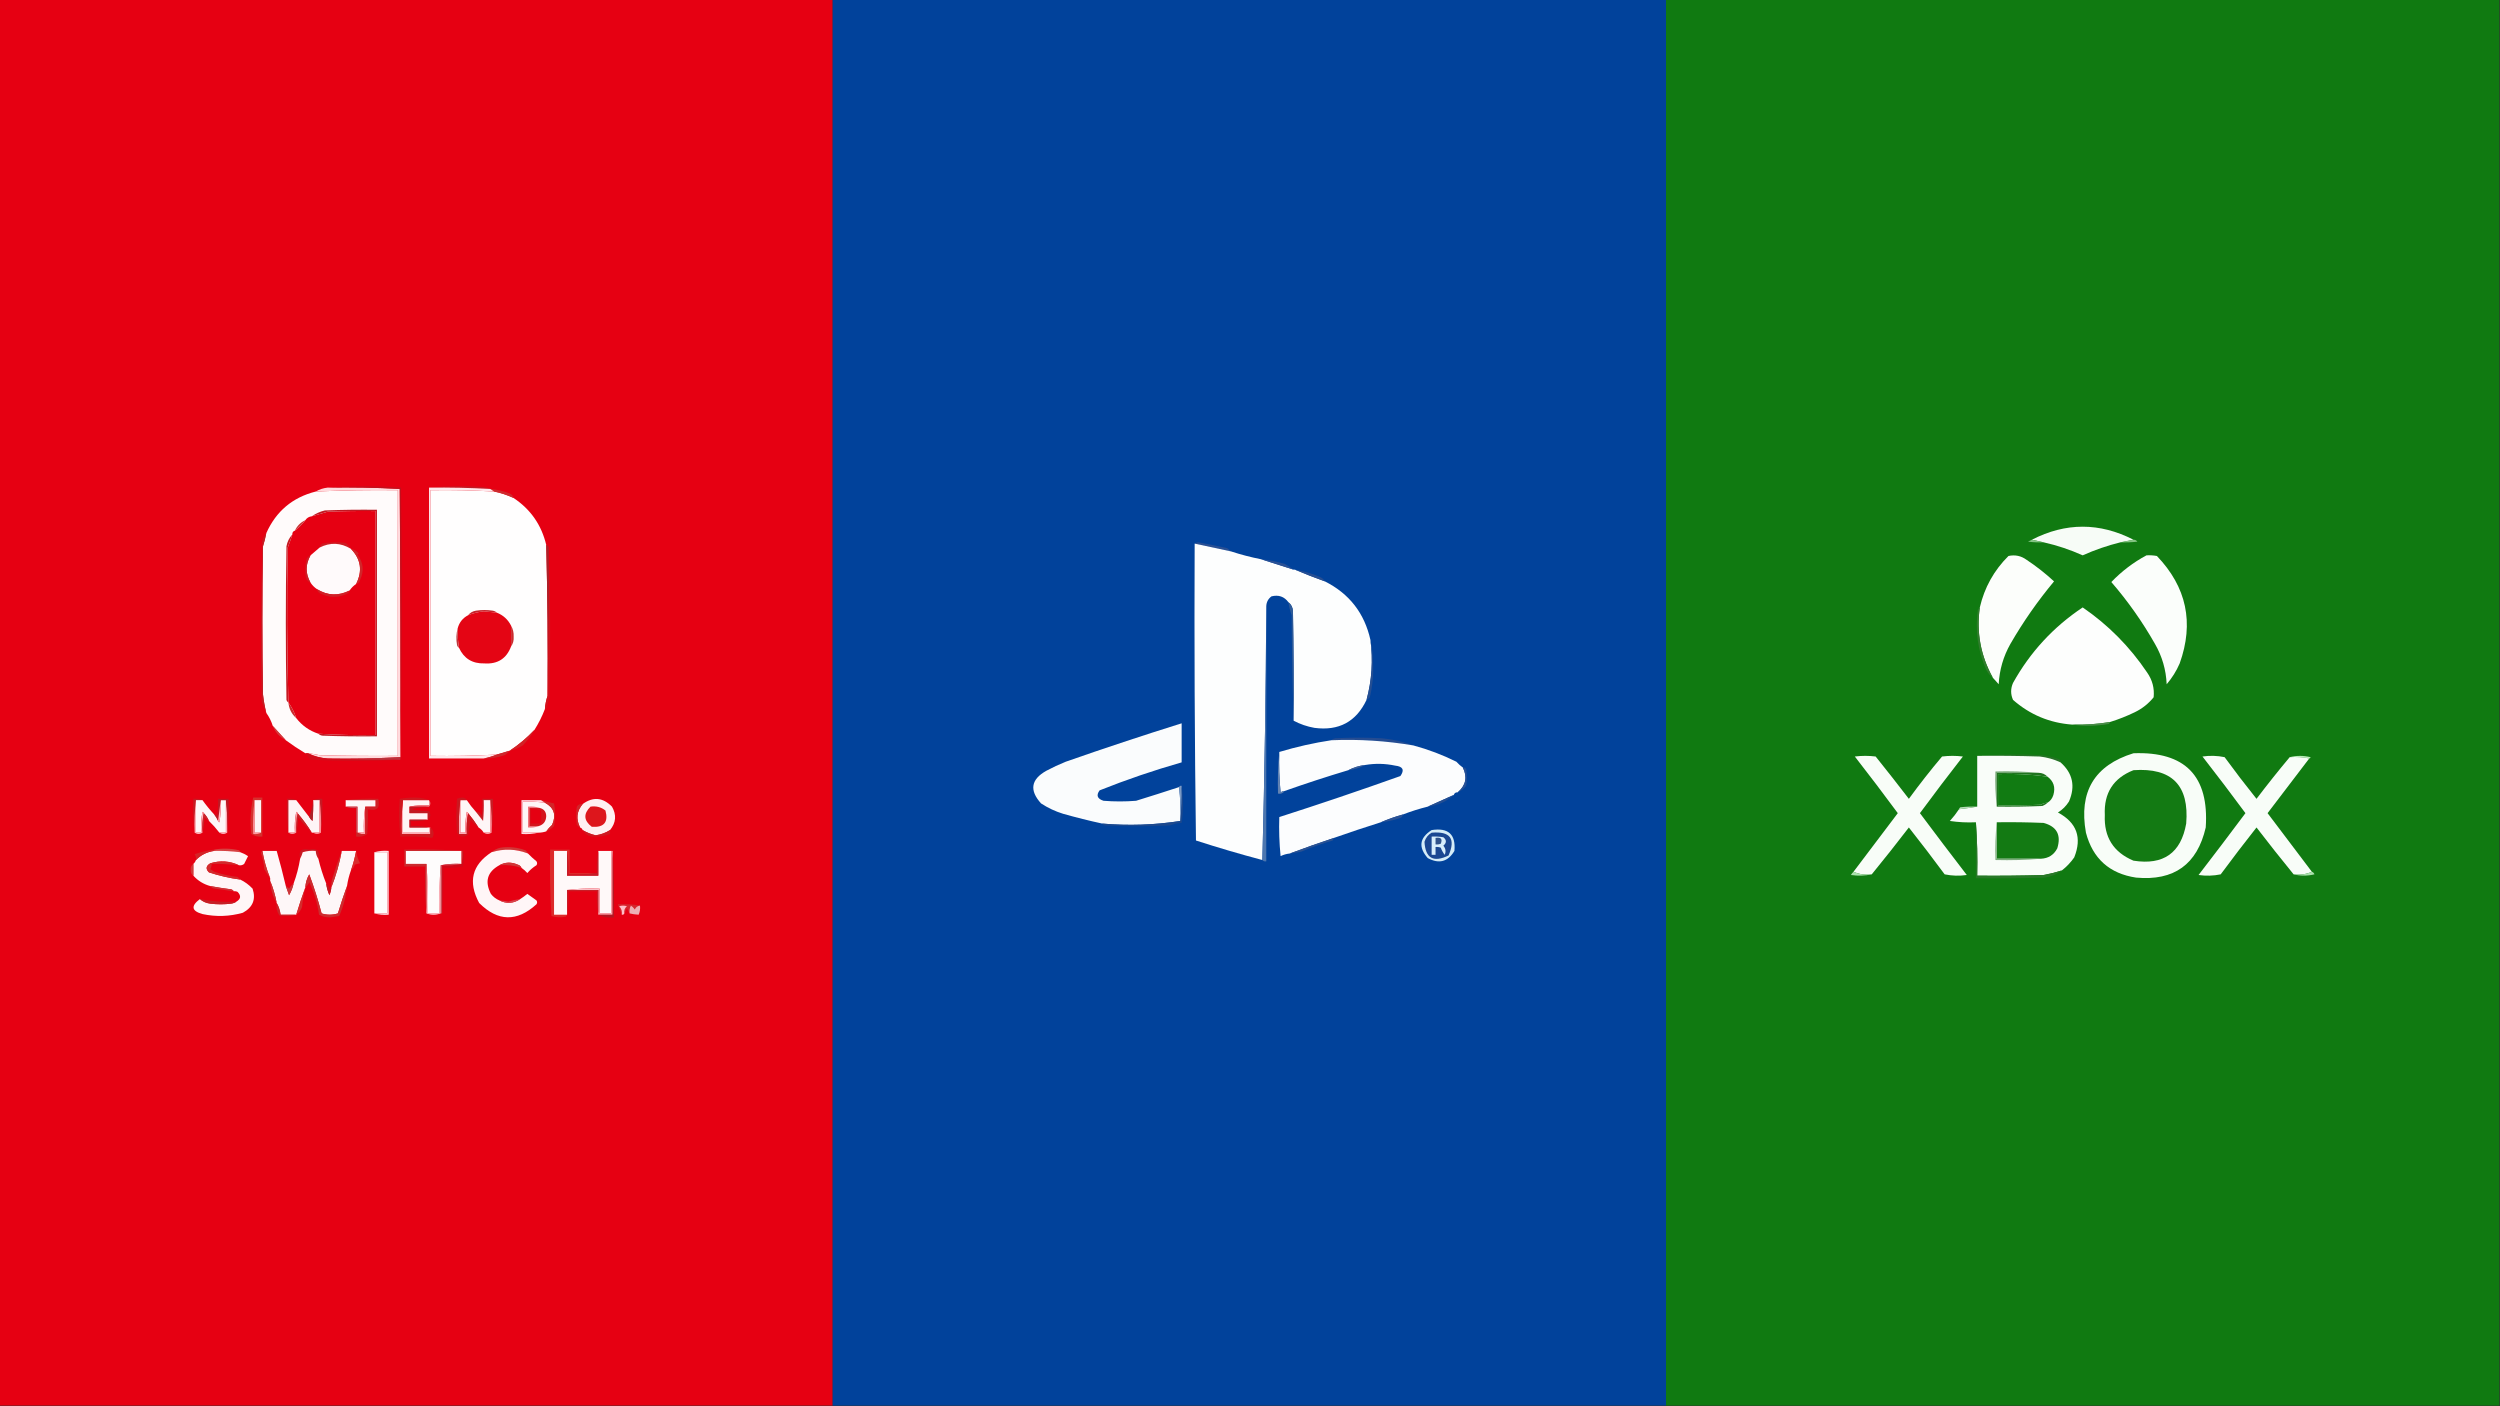 <?xml version="1.0" encoding="UTF-8"?>
<!DOCTYPE svg PUBLIC "-//W3C//DTD SVG 1.1//EN" "http://www.w3.org/Graphics/SVG/1.1/DTD/svg11.dtd">
<svg xmlns="http://www.w3.org/2000/svg" version="1.1" width="1920px" height="1080px" style="shape-rendering:geometricPrecision; text-rendering:geometricPrecision; image-rendering:optimizeQuality; fill-rule:evenodd; clip-rule:evenodd" xmlns:xlink="http://www.w3.org/1999/xlink">
<rect width="100%" height="100%" fill="#333333" stroke="none"/>
<g><path style="opacity:1" fill="#e60012" d="M -0.5,-0.5 C 212.833,-0.5 426.167,-0.5 639.5,-0.5C 639.5,359.5 639.5,719.5 639.5,1079.5C 426.167,1079.5 212.833,1079.5 -0.5,1079.5C -0.5,719.5 -0.5,359.5 -0.5,-0.5 Z"/></g>
<g><path style="opacity:1" fill="#01429b" d="M 639.5,-0.5 C 852.833,-0.5 1066.17,-0.5 1279.5,-0.5C 1279.5,359.5 1279.5,719.5 1279.5,1079.5C 1066.17,1079.5 852.833,1079.5 639.5,1079.5C 639.5,719.5 639.5,359.5 639.5,-0.5 Z"/></g>
<g><path style="opacity:1" fill="#107a11" d="M 1279.5,-0.5 C 1492.83,-0.5 1706.17,-0.5 1919.5,-0.5C 1919.5,359.5 1919.5,719.5 1919.5,1079.5C 1706.17,1079.5 1492.83,1079.5 1279.5,1079.5C 1279.5,719.5 1279.5,359.5 1279.5,-0.5 Z"/></g>
<g><path style="opacity:1" fill="#c11a24" d="M 329.5,374.5 C 342.994,373.339 356.66,373.173 370.5,374C 372.708,374.191 374.708,374.691 376.5,375.5C 360.851,374.637 345.184,374.304 329.5,374.5 Z"/></g>
<g><path style="opacity:1" fill="#fffbfb" d="M 236.5,578.5 C 235.833,578.5 235.167,578.5 234.5,578.5C 229.365,575.428 224.365,572.095 219.5,568.5C 216.138,564.808 212.805,561.141 209.5,557.5C 208.341,553.849 206.674,550.515 204.5,547.5C 203.362,542.909 202.529,538.243 202,533.5C 201.333,495.5 201.333,457.5 202,419.5C 203.026,416.198 203.86,412.865 204.5,409.5C 212.008,392.654 224.675,381.988 242.5,377.5C 263.477,376.558 284.477,376.225 305.5,376.5C 305.5,444.5 305.5,512.5 305.5,580.5C 285.497,580.667 265.497,580.5 245.5,580C 242.522,579.304 239.522,578.804 236.5,578.5 Z"/></g>
<g><path style="opacity:1" fill="#ffdadd" d="M 251.5,374.5 C 270.076,374.174 288.576,374.507 307,375.5C 307.5,444.166 307.667,512.833 307.5,581.5C 288.91,582.486 270.243,582.82 251.5,582.5C 246.138,582.116 241.138,580.783 236.5,578.5C 239.522,578.804 242.522,579.304 245.5,580C 265.497,580.5 285.497,580.667 305.5,580.5C 305.5,512.5 305.5,444.5 305.5,376.5C 284.477,376.225 263.477,376.558 242.5,377.5C 245.189,375.883 248.189,374.883 251.5,374.5 Z"/></g>
<g><path style="opacity:1" fill="#c30f1c" d="M 251.5,374.5 C 270.236,373.169 289.069,373.169 308,374.5C 308.832,443.668 308.665,512.668 307.5,581.5C 307.667,512.833 307.5,444.166 307,375.5C 288.576,374.507 270.076,374.174 251.5,374.5 Z"/></g>
<g><path style="opacity:1" fill="#fffefe" d="M 379.5,377.5 C 384.71,378.57 389.71,380.237 394.5,382.5C 407.55,391.218 415.884,403.218 419.5,418.5C 420.476,457.143 420.809,495.809 420.5,534.5C 419.419,537.627 418.753,540.96 418.5,544.5C 416.38,550.073 413.713,555.407 410.5,560.5C 404.728,566.615 398.394,571.948 391.5,576.5C 388.156,577.508 384.823,578.508 381.5,579.5C 364.528,580.443 347.528,580.776 330.5,580.5C 330.5,512.5 330.5,444.5 330.5,376.5C 346.862,376.227 363.195,376.56 379.5,377.5 Z"/></g>
<g><path style="opacity:1" fill="#ce2a2e" d="M 376.5,375.5 C 381.717,375.975 386.717,377.142 391.5,379C 393.063,379.759 394.063,380.926 394.5,382.5C 389.71,380.237 384.71,378.57 379.5,377.5C 378.5,376.833 377.5,376.167 376.5,375.5 Z"/></g>
<g><path style="opacity:1" fill="#ffe8ec" d="M 329.5,374.5 C 345.184,374.304 360.851,374.637 376.5,375.5C 377.5,376.167 378.5,376.833 379.5,377.5C 363.195,376.56 346.862,376.227 330.5,376.5C 330.5,444.5 330.5,512.5 330.5,580.5C 347.528,580.776 364.528,580.443 381.5,579.5C 378.264,580.865 374.931,581.865 371.5,582.5C 357.5,582.5 343.5,582.5 329.5,582.5C 329.5,513.167 329.5,443.833 329.5,374.5 Z"/></g>
<g><path style="opacity:1" fill="#e60012" d="M 244.5,563.5 C 237.597,561.218 231.93,557.218 227.5,551.5C 226.088,547.103 224.088,543.103 221.5,539.5C 220.357,499.856 220.19,460.189 221,420.5C 222.296,417.161 223.463,413.827 224.5,410.5C 224.427,408.973 225.094,407.973 226.5,407.5C 229.452,405.215 232.118,402.548 234.5,399.5C 235.659,397.75 237.326,396.75 239.5,396.5C 243.514,395.397 247.514,394.23 251.5,393C 263.829,392.5 276.162,392.333 288.5,392.5C 288.5,449.833 288.5,507.167 288.5,564.5C 273.804,564.766 259.138,564.433 244.5,563.5 Z"/></g>
<g><path style="opacity:1" fill="#c11822" d="M 244.5,563.5 C 259.138,564.433 273.804,564.766 288.5,564.5C 288.5,507.167 288.5,449.833 288.5,392.5C 276.162,392.333 263.829,392.5 251.5,393C 247.514,394.23 243.514,395.397 239.5,396.5C 242.437,394.411 245.77,392.911 249.5,392C 262.829,391.5 276.163,391.333 289.5,391.5C 289.5,449.5 289.5,507.5 289.5,565.5C 275.496,565.667 261.496,565.5 247.5,565C 246.263,564.768 245.263,564.268 244.5,563.5 Z"/></g>
<g><path style="opacity:1" fill="#cb3335" d="M 234.5,399.5 C 232.118,402.548 229.452,405.215 226.5,407.5C 228.167,403.833 230.833,401.167 234.5,399.5 Z"/></g>
<g><path style="opacity:1" fill="#f7fcf7" d="M 1638.5,414.5 C 1635.17,415.167 1631.83,415.833 1628.5,416.5C 1618.57,418.961 1608.9,422.295 1599.5,426.5C 1589.82,422.164 1579.82,418.83 1569.5,416.5C 1566.5,415.833 1563.5,415.167 1560.5,414.5C 1586.48,401.168 1612.48,401.168 1638.5,414.5 Z"/></g>
<g><path style="opacity:1" fill="#83c483" d="M 1560.5,414.5 C 1563.5,415.167 1566.5,415.833 1569.5,416.5C 1565.49,416.666 1561.49,416.499 1557.5,416C 1558.53,415.487 1559.53,414.987 1560.5,414.5 Z"/></g>
<g><path style="opacity:1" fill="#84c483" d="M 1638.5,414.5 C 1639.76,414.461 1640.76,414.961 1641.5,416C 1637.18,416.499 1632.85,416.666 1628.5,416.5C 1631.83,415.833 1635.17,415.167 1638.5,414.5 Z"/></g>
<g><path style="opacity:1" fill="#cc1c23" d="M 269.5,421.5 C 261.631,416.734 253.631,416.4 245.5,420.5C 245.721,419.265 246.388,418.265 247.5,417.5C 253.472,416.336 259.472,416.17 265.5,417C 267.192,418.307 268.525,419.807 269.5,421.5 Z"/></g>
<g><path style="opacity:1" fill="#fffafb" d="M 269.5,421.5 C 277.201,429.481 278.534,438.481 273.5,448.5C 271.5,449.833 269.833,451.5 268.5,453.5C 259.886,457.806 251.552,457.473 243.5,452.5C 241.473,451.139 239.806,449.473 238.5,447.5C 234.501,440.495 234.501,433.495 238.5,426.5C 240.833,424.5 243.167,422.5 245.5,420.5C 253.631,416.4 261.631,416.734 269.5,421.5 Z"/></g>
<g><path style="opacity:1" fill="#294f93" d="M 917.5,417.5 C 918.274,416.853 919.274,416.52 920.5,416.5C 927.852,417.891 935.185,419.391 942.5,421C 943.571,421.852 944.571,422.685 945.5,423.5C 936.164,421.5 926.831,419.5 917.5,417.5 Z"/></g>
<g><path style="opacity:1" fill="#fdfefe" d="M 917.5,417.5 C 926.831,419.5 936.164,421.5 945.5,423.5C 953.05,425.971 960.716,427.971 968.5,429.5C 976.742,432.159 985.076,434.825 993.5,437.5C 993.833,437.5 994.167,437.5 994.5,437.5C 1002.01,440.675 1009.68,443.675 1017.5,446.5C 1036.26,455.935 1047.93,470.935 1052.5,491.5C 1054.57,507.08 1053.57,522.413 1049.5,537.5C 1041.55,554.312 1028.22,561.479 1009.5,559C 1003.84,558 998.51,556.167 993.5,553.5C 993.667,525.498 993.5,497.498 993,469.5C 992.861,466.555 991.694,464.221 989.5,462.5C 986.274,458.145 981.941,456.645 976.5,458C 973.976,459.883 972.642,462.383 972.5,465.5C 972.166,530.673 971.166,595.673 969.5,660.5C 952.4,655.973 935.4,650.973 918.5,645.5C 917.5,569.503 917.167,493.503 917.5,417.5 Z"/></g>
<g><path style="opacity:1" fill="#ad2028" d="M 419.5,418.5 C 420.906,418.973 421.573,419.973 421.5,421.5C 421.832,459.337 421.498,497.004 420.5,534.5C 420.809,495.809 420.476,457.143 419.5,418.5 Z"/></g>
<g><path style="opacity:1" fill="#d3121c" d="M 421.5,421.5 C 422.664,459.331 422.831,497.331 422,535.5C 421.08,538.101 420.413,540.768 420,543.5C 419.617,544.056 419.117,544.389 418.5,544.5C 418.753,540.96 419.419,537.627 420.5,534.5C 421.498,497.004 421.832,459.337 421.5,421.5 Z"/></g>
<g><path style="opacity:1" fill="#fbfefb" d="M 1648.5,426.5 C 1651.19,426.336 1653.85,426.503 1656.5,427C 1679.33,450.818 1685.16,478.318 1674,509.5C 1671.46,515.365 1668.12,520.699 1664,525.5C 1663.52,514.396 1660.52,504.062 1655,494.5C 1645.39,477.558 1634.22,461.724 1621.5,447C 1629.49,438.689 1638.49,431.856 1648.5,426.5 Z"/></g>
<g><path style="opacity:1" fill="#c61921" d="M 224.5,410.5 C 223.463,413.827 222.296,417.161 221,420.5C 220.19,460.189 220.357,499.856 221.5,539.5C 220.778,539.082 220.278,538.416 220,537.5C 219.333,498.167 219.333,458.833 220,419.5C 220.663,415.965 222.163,412.965 224.5,410.5 Z"/></g>
<g><path style="opacity:1" fill="#d0262a" d="M 269.5,421.5 C 271.854,422.013 273.854,423.179 275.5,425C 275.167,425.333 274.833,425.667 274.5,426C 279.128,432.007 279.794,438.507 276.5,445.5C 276.132,447.175 275.132,448.175 273.5,448.5C 278.534,438.481 277.201,429.481 269.5,421.5 Z"/></g>
<g><path style="opacity:1" fill="#fcfefb" d="M 1530.5,520.5 C 1521.14,503.661 1517.8,485.661 1520.5,466.5C 1524.07,451.186 1531.4,438.02 1542.5,427C 1547.61,425.889 1552.28,426.889 1556.5,430C 1563.93,434.928 1570.93,440.428 1577.5,446.5C 1564.97,461.533 1553.8,477.533 1544,494.5C 1538.57,504.112 1535.57,514.445 1535,525.5C 1533.48,523.76 1531.98,522.094 1530.5,520.5 Z"/></g>
<g><path style="opacity:1" fill="#c41c22" d="M 204.5,409.5 C 203.86,412.865 203.026,416.198 202,419.5C 201.333,457.5 201.333,495.5 202,533.5C 202.529,538.243 203.362,542.909 204.5,547.5C 203.067,544.718 201.9,541.718 201,538.5C 200.167,497.496 200.333,456.496 201.5,415.5C 202.011,413.116 203.011,411.116 204.5,409.5 Z"/></g>
<g><path style="opacity:1" fill="#2b5195" d="M 968.5,429.5 C 974.595,430.142 980.595,431.308 986.5,433C 988.993,434.419 991.326,435.919 993.5,437.5C 985.076,434.825 976.742,432.159 968.5,429.5 Z"/></g>
<g><path style="opacity:1" fill="#ca2127" d="M 238.5,426.5 C 234.501,433.495 234.501,440.495 238.5,447.5C 236.665,446.878 235.498,445.544 235,443.5C 234.172,438.798 234.338,434.131 235.5,429.5C 236.141,428.007 237.141,427.007 238.5,426.5 Z"/></g>
<g><path style="opacity:1" fill="#274e92" d="M 994.5,437.5 C 1001.06,438.567 1007.4,440.4 1013.5,443C 1015.32,443.74 1016.65,444.907 1017.5,446.5C 1009.68,443.675 1002.01,440.675 994.5,437.5 Z"/></g>
<g><path style="opacity:1" fill="#ce2127" d="M 243.5,452.5 C 251.552,457.473 259.886,457.806 268.5,453.5C 268.196,454.15 267.863,454.817 267.5,455.5C 260.207,459.383 252.874,459.383 245.5,455.5C 244.388,454.735 243.721,453.735 243.5,452.5 Z"/></g>
<g><path style="opacity:1" fill="#c5232a" d="M 381.5,470.5 C 378.175,470.169 374.841,469.836 371.5,469.5C 367.295,469.952 363.295,470.952 359.5,472.5C 360.975,470.59 362.975,469.424 365.5,469C 369.833,468.333 374.167,468.333 378.5,469C 379.737,469.232 380.737,469.732 381.5,470.5 Z"/></g>
<g><path style="opacity:1" fill="#fdfefd" d="M 1620.5,554.5 C 1610.91,556.089 1601.24,556.755 1591.5,556.5C 1574.17,555.247 1559,548.914 1546,537.5C 1544.08,533.195 1544.08,528.862 1546,524.5C 1559.15,500.85 1576.98,481.517 1599.5,466.5C 1619.16,479.993 1635.66,496.659 1649,516.5C 1653.02,522.254 1654.69,528.587 1654,535.5C 1650.06,540.394 1645.23,544.228 1639.5,547C 1633.25,550.02 1626.92,552.52 1620.5,554.5 Z"/></g>
<g><path style="opacity:1" fill="#e40514" d="M 381.5,470.5 C 386.42,472.419 390.087,475.752 392.5,480.5C 392.5,485.833 392.5,491.167 392.5,496.5C 388.958,505.853 382.125,510.187 372,509.5C 362.776,509.751 356.276,505.751 352.5,497.5C 351.671,492.547 351.337,487.547 351.5,482.5C 352.759,477.951 355.426,474.618 359.5,472.5C 363.295,470.952 367.295,469.952 371.5,469.5C 374.841,469.836 378.175,470.169 381.5,470.5 Z"/></g>
<g><path style="opacity:1" fill="#4c76af" d="M 972.5,465.5 C 972.5,530.833 972.5,596.167 972.5,661.5C 971.209,661.737 970.209,661.404 969.5,660.5C 971.166,595.673 972.166,530.673 972.5,465.5 Z"/></g>
<g><path style="opacity:1" fill="#2f5b98" d="M 989.5,462.5 C 991.694,464.221 992.861,466.555 993,469.5C 993.5,497.498 993.667,525.498 993.5,553.5C 992.668,526.67 992.168,499.67 992,472.5C 990.847,469.245 990.013,465.912 989.5,462.5 Z"/></g>
<g><path style="opacity:1" fill="#ca2b2d" d="M 392.5,480.5 C 393.973,483.017 394.64,485.85 394.5,489C 394.7,491.866 394.033,494.366 392.5,496.5C 392.5,491.167 392.5,485.833 392.5,480.5 Z"/></g>
<g><path style="opacity:1" fill="#c0353a" d="M 351.5,482.5 C 351.337,487.547 351.671,492.547 352.5,497.5C 351.778,497.082 351.278,496.416 351,495.5C 350.186,490.98 350.353,486.646 351.5,482.5 Z"/></g>
<g><path style="opacity:1" fill="#307d2d" d="M 1520.5,466.5 C 1517.8,485.661 1521.14,503.661 1530.5,520.5C 1528.46,518.965 1526.79,516.965 1525.5,514.5C 1518.96,499.91 1516.8,484.577 1519,468.5C 1519.28,467.584 1519.78,466.918 1520.5,466.5 Z"/></g>
<g><path style="opacity:1" fill="#244e92" d="M 1052.5,491.5 C 1053.83,497.463 1054.5,503.796 1054.5,510.5C 1054.89,519.014 1054.06,527.348 1052,535.5C 1051.29,536.381 1050.46,537.047 1049.5,537.5C 1053.57,522.413 1054.57,507.08 1052.5,491.5 Z"/></g>
<g><path style="opacity:1" fill="#cd292c" d="M 221.5,539.5 C 224.088,543.103 226.088,547.103 227.5,551.5C 223.925,548.35 221.925,544.35 221.5,539.5 Z"/></g>
<g><path style="opacity:1" fill="#4a8b48" d="M 1620.5,554.5 C 1620.39,555.117 1620.06,555.617 1619.5,556C 1610.04,557.662 1600.7,557.828 1591.5,556.5C 1601.24,556.755 1610.91,556.089 1620.5,554.5 Z"/></g>
<g><path style="opacity:1" fill="#fafcfd" d="M 905.5,604.5 C 906.493,612.984 906.826,621.651 906.5,630.5C 886.596,633.595 866.596,634.262 846.5,632.5C 836.549,630.346 826.549,627.846 816.5,625C 810.44,623.136 804.774,620.47 799.5,617C 790.43,606.946 791.764,598.612 803.5,592C 808.38,589.393 813.38,587.06 818.5,585C 848.046,574.651 877.712,564.818 907.5,555.5C 907.5,565.5 907.5,575.5 907.5,585.5C 886.162,591.587 865.162,598.754 844.5,607C 841.719,610.807 842.719,613.474 847.5,615C 855.833,615.667 864.167,615.667 872.5,615C 883.549,611.595 894.549,608.095 905.5,604.5 Z"/></g>
<g><path style="opacity:1" fill="#d13d3e" d="M 209.5,557.5 C 212.805,561.141 216.138,564.808 219.5,568.5C 214.775,566.108 211.442,562.441 209.5,557.5 Z"/></g>
<g><path style="opacity:1" fill="#254c91" d="M 1085.5,572.5 C 1064.66,568.942 1043.66,567.609 1022.5,568.5C 1023.26,567.732 1024.26,567.232 1025.5,567C 1037.5,566.333 1049.5,566.333 1061.5,567C 1069.98,567.848 1077.98,569.681 1085.5,572.5 Z"/></g>
<g><path style="opacity:1" fill="#fcfdfe" d="M 1022.5,568.5 C 1043.66,567.609 1064.66,568.942 1085.5,572.5C 1096.88,575.572 1107.88,579.738 1118.5,585C 1120.04,586.707 1121.7,588.207 1123.5,589.5C 1127.09,596.896 1125.75,603.229 1119.5,608.5C 1117.97,608.427 1116.97,609.094 1116.5,610.5C 1109.8,613.521 1103.13,616.521 1096.5,619.5C 1090.05,621.096 1083.71,623.096 1077.5,625.5C 1071.61,627.129 1065.94,629.129 1060.5,631.5C 1048.44,635.296 1036.44,639.296 1024.5,643.5C 1013.02,647.326 1001.68,651.326 990.5,655.5C 988.063,655.756 985.729,656.423 983.5,657.5C 982.501,647.522 982.168,637.522 982.5,627.5C 1013.65,617.505 1044.65,607.005 1075.5,596C 1078.81,591.321 1077.47,588.655 1071.5,588C 1063.8,586.371 1056.14,586.204 1048.5,587.5C 1043.84,588.057 1039.5,589.39 1035.5,591.5C 1019.03,596.435 1002.69,601.769 986.5,607.5C 985.417,607.539 984.417,607.873 983.5,608.5C 982.501,598.188 982.168,587.855 982.5,577.5C 995.735,573.522 1009.07,570.522 1022.5,568.5 Z"/></g>
<g><path style="opacity:1" fill="#d22226" d="M 410.5,560.5 C 408.005,564.798 405.005,568.798 401.5,572.5C 398.385,574.392 395.051,575.725 391.5,576.5C 398.394,571.948 404.728,566.615 410.5,560.5 Z"/></g>
<g><path style="opacity:1" fill="#267226" d="M 1518.5,580.5 C 1534.99,579.338 1551.66,579.172 1568.5,580C 1572.93,580.587 1577.26,581.587 1581.5,583C 1582.25,583.671 1582.59,584.504 1582.5,585.5C 1577.42,583.13 1572.09,581.63 1566.5,581C 1550.5,580.5 1534.5,580.333 1518.5,580.5 Z"/></g>
<g><path style="opacity:1" fill="#cc272c" d="M 391.5,576.5 C 390.426,577.885 389.093,579.051 387.5,580C 382.314,581.785 376.98,582.618 371.5,582.5C 374.931,581.865 378.264,580.865 381.5,579.5C 384.823,578.508 388.156,577.508 391.5,576.5 Z"/></g>
<g><path style="opacity:1" fill="#6383b2" d="M 982.5,577.5 C 982.168,587.855 982.501,598.188 983.5,608.5C 984.417,607.873 985.417,607.539 986.5,607.5C 985.365,609.213 983.698,609.88 981.5,609.5C 981.172,598.654 981.506,587.987 982.5,577.5 Z"/></g>
<g><path style="opacity:1" fill="#f8fdf8" d="M 1638.5,578.5 C 1678.19,577.021 1696.69,596.021 1694,635.5C 1687.49,663.855 1669.65,676.688 1640.5,674C 1620.09,670.925 1607.26,659.425 1602,639.5C 1596.35,608.09 1608.52,587.757 1638.5,578.5 Z"/></g>
<g><path style="opacity:1" fill="#b9ecb9" d="M 1758.5,581.5 C 1763.68,580.185 1769.01,580.185 1774.5,581.5C 1774.38,582.107 1774.04,582.44 1773.5,582.5C 1768.69,581.513 1763.69,581.179 1758.5,581.5 Z"/></g>
<g><path style="opacity:1" fill="#ba323c" d="M 307.5,581.5 C 307.5,582.167 307.5,582.833 307.5,583.5C 288.659,583.83 269.993,583.497 251.5,582.5C 270.243,582.82 288.91,582.486 307.5,581.5 Z"/></g>
<g><path style="opacity:1" fill="#f8fdf8" d="M 1437.5,671.5 C 1432.38,672.103 1427.71,671.436 1423.5,669.5C 1434.81,654.519 1446.14,639.519 1457.5,624.5C 1446.69,609.858 1435.69,595.358 1424.5,581C 1429.83,580.333 1435.17,580.333 1440.5,581C 1449.12,591.743 1457.62,602.576 1466,613.5C 1474.12,602.38 1482.62,591.546 1491.5,581C 1496.83,580.333 1502.17,580.333 1507.5,581C 1496.31,595.358 1485.31,609.858 1474.5,624.5C 1486.38,640.423 1498.38,656.256 1510.5,672C 1504.8,672.83 1499.14,672.663 1493.5,671.5C 1484.53,659.358 1475.36,647.358 1466,635.5C 1456.64,647.687 1447.14,659.687 1437.5,671.5 Z"/></g>
<g><path style="opacity:1" fill="#f9fdf9" d="M 1518.5,580.5 C 1534.5,580.333 1550.5,580.5 1566.5,581C 1572.09,581.63 1577.42,583.13 1582.5,585.5C 1591.86,593.818 1594.02,603.818 1589,615.5C 1586.83,619 1584,621.833 1580.5,624C 1594.97,631.765 1599.13,643.265 1593,658.5C 1590.3,662.361 1587.14,665.694 1583.5,668.5C 1578.92,669.955 1574.25,671.122 1569.5,672C 1552.5,672.5 1535.5,672.667 1518.5,672.5C 1518.83,658.656 1518.5,644.99 1517.5,631.5C 1510.8,631.83 1504.13,631.497 1497.5,630.5C 1500.08,627.651 1502.42,624.651 1504.5,621.5C 1509.3,620.94 1513.97,620.273 1518.5,619.5C 1518.5,606.5 1518.5,593.5 1518.5,580.5 Z"/></g>
<g><path style="opacity:1" fill="#f8fdf8" d="M 1758.5,581.5 C 1763.69,581.179 1768.69,581.513 1773.5,582.5C 1762.84,596.47 1752.18,610.47 1741.5,624.5C 1752.86,639.519 1764.19,654.519 1775.5,669.5C 1771.29,671.436 1766.62,672.103 1761.5,671.5C 1751.86,659.687 1742.36,647.687 1733,635.5C 1723.64,647.358 1714.47,659.358 1705.5,671.5C 1699.86,672.663 1694.2,672.83 1688.5,672C 1700.62,656.256 1712.62,640.423 1724.5,624.5C 1713.69,609.858 1702.69,595.358 1691.5,581C 1697.2,580.17 1702.86,580.337 1708.5,581.5C 1716.42,592.347 1724.59,603.013 1733,613.5C 1741.28,602.581 1749.78,591.915 1758.5,581.5 Z"/></g>
<g><path style="opacity:1" fill="#d10d1a" d="M 234.5,578.5 C 235.167,578.5 235.833,578.5 236.5,578.5C 241.138,580.783 246.138,582.116 251.5,582.5C 269.993,583.497 288.659,583.83 307.5,583.5C 284.573,584.638 261.573,584.638 238.5,583.5C 237.047,581.815 235.714,580.149 234.5,578.5 Z"/></g>
<g><path style="opacity:1" fill="#395b96" d="M 1048.5,587.5 C 1044.5,589.61 1040.16,590.943 1035.5,591.5C 1039.5,589.39 1043.84,588.057 1048.5,587.5 Z"/></g>
<g><path style="opacity:1" fill="#70a470" d="M 1565.5,593.5 C 1554.83,593.5 1544.17,593.5 1533.5,593.5C 1533.5,602.167 1533.5,610.833 1533.5,619.5C 1532.51,610.682 1532.17,601.682 1532.5,592.5C 1543.68,592.172 1554.68,592.505 1565.5,593.5 Z"/></g>
<g><path style="opacity:1" fill="#137a13" d="M 1638.5,591.5 C 1667.94,589.437 1681.44,603.103 1679,632.5C 1675,655.134 1661.5,664.634 1638.5,661C 1623.08,654.506 1615.75,642.839 1616.5,626C 1615.67,609.131 1623,597.631 1638.5,591.5 Z"/></g>
<g><path style="opacity:1" fill="#20741f" d="M 1565.5,593.5 C 1568.35,593.552 1570.68,594.552 1572.5,596.5C 1559.93,594.708 1547.27,594.042 1534.5,594.5C 1534.5,602.5 1534.5,610.5 1534.5,618.5C 1545.51,618.667 1556.51,618.5 1567.5,618C 1569.02,616.991 1570.69,616.491 1572.5,616.5C 1571.4,617.558 1570.07,618.392 1568.5,619C 1556.84,619.5 1545.17,619.667 1533.5,619.5C 1533.5,610.833 1533.5,602.167 1533.5,593.5C 1544.17,593.5 1554.83,593.5 1565.5,593.5 Z"/></g>
<g><path style="opacity:1" fill="#117b12" d="M 1572.5,596.5 C 1577.19,599.988 1578.69,604.655 1577,610.5C 1576.21,613.106 1574.71,615.106 1572.5,616.5C 1570.69,616.491 1569.02,616.991 1567.5,618C 1556.51,618.5 1545.51,618.667 1534.5,618.5C 1534.5,610.5 1534.5,602.5 1534.5,594.5C 1547.27,594.042 1559.93,594.708 1572.5,596.5 Z"/></g>
<g><path style="opacity:1" fill="#274f94" d="M 1123.5,589.5 C 1124.5,589.414 1125.33,589.748 1126,590.5C 1126.67,594.833 1126.67,599.167 1126,603.5C 1124.22,605.79 1122.06,607.457 1119.5,608.5C 1125.75,603.229 1127.09,596.896 1123.5,589.5 Z"/></g>
<g><path style="opacity:1" fill="#7c9ac4" d="M 905.5,604.5 C 905.842,603.662 906.508,603.328 907.5,603.5C 907.827,612.682 907.493,621.682 906.5,630.5C 906.826,621.651 906.493,612.984 905.5,604.5 Z"/></g>
<g><path style="opacity:1" fill="#fff1f2" d="M 468.5,637.5 C 465.174,639.61 461.508,640.943 457.5,641.5C 453.936,640.717 450.603,639.384 447.5,637.5C 447.167,636.5 446.5,635.833 445.5,635.5C 442.237,628.942 442.904,622.942 447.5,617.5C 455.486,611.714 462.986,612.381 470,619.5C 473.619,625.875 473.119,631.875 468.5,637.5 Z"/></g>
<g><path style="opacity:1" fill="#244d91" d="M 1116.5,610.5 C 1110.99,615.58 1104.32,618.58 1096.5,619.5C 1103.13,616.521 1109.8,613.521 1116.5,610.5 Z"/></g>
<g><path style="opacity:1" fill="#c41c23" d="M 155.5,614.5 C 153.833,614.5 152.167,614.5 150.5,614.5C 149.507,622.65 149.174,630.983 149.5,639.5C 148.507,631.016 148.174,622.349 148.5,613.5C 151.059,613.198 153.393,613.532 155.5,614.5 Z"/></g>
<g><path style="opacity:1" fill="#c51a24" d="M 240.5,614.5 C 242.607,613.532 244.941,613.198 247.5,613.5C 247.826,622.349 247.493,631.016 246.5,639.5C 246.826,630.983 246.493,622.65 245.5,614.5C 243.833,614.5 242.167,614.5 240.5,614.5 Z"/></g>
<g><path style="opacity:1" fill="#c51f26" d="M 377.5,639.5 C 377.826,630.983 377.493,622.65 376.5,614.5C 374.833,614.5 373.167,614.5 371.5,614.5C 371.666,619.844 371.499,625.177 371,630.5C 369.158,628.136 367.325,625.803 365.5,623.5C 368.068,623.594 369.568,624.928 370,627.5C 370.499,622.845 370.666,618.179 370.5,613.5C 373.167,613.5 375.833,613.5 378.5,613.5C 378.826,622.349 378.493,631.016 377.5,639.5 Z"/></g>
<g><path style="opacity:1" fill="#fef7f8" d="M 150.5,614.5 C 152.167,614.5 153.833,614.5 155.5,614.5C 158.271,618.39 161.271,622.057 164.5,625.5C 165.752,627.001 166.752,628.668 167.5,630.5C 167.56,631.043 167.893,631.376 168.5,631.5C 169.495,625.872 169.829,620.206 169.5,614.5C 170.833,614.5 172.167,614.5 173.5,614.5C 173.5,622.833 173.5,631.167 173.5,639.5C 171.833,639.5 170.167,639.5 168.5,639.5C 166.068,636.312 163.401,633.312 160.5,630.5C 159.551,628.223 158.218,626.223 156.5,624.5C 156.44,623.957 156.107,623.624 155.5,623.5C 154.505,628.792 154.172,634.125 154.5,639.5C 153.167,639.5 151.833,639.5 150.5,639.5C 150.5,631.167 150.5,622.833 150.5,614.5 Z"/></g>
<g><path style="opacity:1" fill="#feadb8" d="M 173.5,614.5 C 174.493,622.65 174.826,630.983 174.5,639.5C 172.5,640.833 170.5,640.833 168.5,639.5C 170.167,639.5 171.833,639.5 173.5,639.5C 173.5,631.167 173.5,622.833 173.5,614.5 Z"/></g>
<g><path style="opacity:1" fill="#bc1a25" d="M 174.5,639.5 C 174.826,630.983 174.493,622.65 173.5,614.5C 172.167,614.5 170.833,614.5 169.5,614.5C 168.833,619.833 168.167,625.167 167.5,630.5C 166.752,628.668 165.752,627.001 164.5,625.5C 165.496,625.414 166.329,625.748 167,626.5C 167.499,622.179 167.666,617.846 167.5,613.5C 170.167,613.5 172.833,613.5 175.5,613.5C 175.826,622.349 175.493,631.016 174.5,639.5 Z"/></g>
<g><path style="opacity:1" fill="#d6302e" d="M 194.5,612.5 C 196.833,612.5 199.167,612.5 201.5,612.5C 201.5,622.5 201.5,632.5 201.5,642.5C 198.398,642.846 195.565,642.179 193,640.5C 191.905,630.909 192.405,621.575 194.5,612.5 Z"/></g>
<g><path style="opacity:1" fill="#fef4f6" d="M 195.5,614.5 C 197.167,614.5 198.833,614.5 200.5,614.5C 200.5,622.833 200.5,631.167 200.5,639.5C 198.833,639.5 197.167,639.5 195.5,639.5C 195.5,631.167 195.5,622.833 195.5,614.5 Z"/></g>
<g><path style="opacity:1" fill="#c21c24" d="M 227.5,614.5 C 225.5,614.5 223.5,614.5 221.5,614.5C 221.5,622.833 221.5,631.167 221.5,639.5C 220.507,631.016 220.174,622.349 220.5,613.5C 223.059,613.198 225.393,613.532 227.5,614.5 Z"/></g>
<g><path style="opacity:1" fill="#fef4f6" d="M 227.5,614.5 C 230.833,618.833 234.167,623.167 237.5,627.5C 238.122,628.627 238.955,629.627 240,630.5C 240.499,625.177 240.666,619.844 240.5,614.5C 242.167,614.5 243.833,614.5 245.5,614.5C 245.5,622.833 245.5,631.167 245.5,639.5C 243.833,639.5 242.167,639.5 240.5,639.5C 240.167,639.5 239.833,639.5 239.5,639.5C 236.244,634.238 232.578,629.238 228.5,624.5C 228.44,623.957 228.107,623.624 227.5,623.5C 226.505,628.792 226.172,634.125 226.5,639.5C 224.833,639.5 223.167,639.5 221.5,639.5C 221.5,631.167 221.5,622.833 221.5,614.5C 223.5,614.5 225.5,614.5 227.5,614.5 Z"/></g>
<g><path style="opacity:1" fill="#ff9098" d="M 245.5,614.5 C 246.493,622.65 246.826,630.983 246.5,639.5C 244.5,640.833 242.5,640.833 240.5,639.5C 242.167,639.5 243.833,639.5 245.5,639.5C 245.5,631.167 245.5,622.833 245.5,614.5 Z"/></g>
<g><path style="opacity:1" fill="#fef7f8" d="M 265.5,614.5 C 273.167,614.5 280.833,614.5 288.5,614.5C 288.5,616.167 288.5,617.833 288.5,619.5C 285.833,619.5 283.167,619.5 280.5,619.5C 279.509,625.979 279.176,632.646 279.5,639.5C 277.833,639.5 276.167,639.5 274.5,639.5C 274.5,632.833 274.5,626.167 274.5,619.5C 271.5,619.5 268.5,619.5 265.5,619.5C 265.5,617.833 265.5,616.167 265.5,614.5 Z"/></g>
<g><path style="opacity:1" fill="#ffacb4" d="M 309.5,614.5 C 309.5,622.833 309.5,631.167 309.5,639.5C 316.167,639.5 322.833,639.5 329.5,639.5C 329.5,638.167 329.5,636.833 329.5,635.5C 329.833,635.5 330.167,635.5 330.5,635.5C 330.5,637.167 330.5,638.833 330.5,640.5C 323.167,640.5 315.833,640.5 308.5,640.5C 308.174,631.651 308.507,622.984 309.5,614.5 Z"/></g>
<g><path style="opacity:1" fill="#fff4f5" d="M 309.5,614.5 C 316.167,614.5 322.833,614.5 329.5,614.5C 329.5,615.833 329.5,617.167 329.5,618.5C 324.305,618.179 319.305,618.513 314.5,619.5C 314.5,621.167 314.5,622.833 314.5,624.5C 319.167,624.5 323.833,624.5 328.5,624.5C 328.5,626.167 328.5,627.833 328.5,629.5C 323.833,629.5 319.167,629.5 314.5,629.5C 314.5,631.5 314.5,633.5 314.5,635.5C 319.5,635.5 324.5,635.5 329.5,635.5C 329.5,636.833 329.5,638.167 329.5,639.5C 322.833,639.5 316.167,639.5 309.5,639.5C 309.5,631.167 309.5,622.833 309.5,614.5 Z"/></g>
<g><path style="opacity:1" fill="#fef6f7" d="M 353.5,614.5 C 355.167,614.5 356.833,614.5 358.5,614.5C 360.592,617.681 362.925,620.681 365.5,623.5C 367.325,625.803 369.158,628.136 371,630.5C 371.499,625.177 371.666,619.844 371.5,614.5C 373.167,614.5 374.833,614.5 376.5,614.5C 376.5,622.833 376.5,631.167 376.5,639.5C 374.833,639.5 373.167,639.5 371.5,639.5C 370.527,637.861 369.194,636.527 367.5,635.5C 365.087,631.686 362.421,628.019 359.5,624.5C 359.44,623.957 359.107,623.624 358.5,623.5C 357.505,628.792 357.172,634.125 357.5,639.5C 356.167,639.5 354.833,639.5 353.5,639.5C 353.5,631.167 353.5,622.833 353.5,614.5 Z"/></g>
<g><path style="opacity:1" fill="#fca7ae" d="M 376.5,614.5 C 377.493,622.65 377.826,630.983 377.5,639.5C 375.5,640.833 373.5,640.833 371.5,639.5C 373.167,639.5 374.833,639.5 376.5,639.5C 376.5,631.167 376.5,622.833 376.5,614.5 Z"/></g>
<g><path style="opacity:1" fill="#fef6f7" d="M 418.5,616.5 C 425.54,620.286 427.374,625.953 424,633.5C 422.293,635.037 420.793,636.704 419.5,638.5C 417.565,639.15 415.565,639.483 413.5,639.5C 409.5,639.5 405.5,639.5 401.5,639.5C 401.5,631.5 401.5,623.5 401.5,615.5C 407.196,615.447 412.862,615.78 418.5,616.5 Z"/></g>
<g><path style="opacity:1" fill="#d22528" d="M 415.5,614.5 C 418.721,615.505 422.054,616.339 425.5,617C 426.629,622.566 426.629,628.4 425.5,634.5C 423.736,636.278 421.736,637.611 419.5,638.5C 420.793,636.704 422.293,635.037 424,633.5C 427.374,625.953 425.54,620.286 418.5,616.5C 417.5,615.833 416.5,615.167 415.5,614.5 Z"/></g>
<g><path style="opacity:1" fill="#f18a91" d="M 329.5,614.5 C 330.833,616.167 330.833,617.833 329.5,619.5C 324.5,619.5 319.5,619.5 314.5,619.5C 319.305,618.513 324.305,618.179 329.5,618.5C 329.5,617.167 329.5,615.833 329.5,614.5 Z"/></g>
<g><path style="opacity:1" fill="#b7dcb8" d="M 1518.5,619.5 C 1513.97,620.273 1509.3,620.94 1504.5,621.5C 1504.61,620.883 1504.94,620.383 1505.5,620C 1509.82,619.501 1514.15,619.334 1518.5,619.5 Z"/></g>
<g><path style="opacity:1" fill="#ac232b" d="M 240.5,614.5 C 240.666,619.844 240.499,625.177 240,630.5C 238.955,629.627 238.122,628.627 237.5,627.5C 239.135,623.427 240.135,619.094 240.5,614.5 Z"/></g>
<g><path style="opacity:1" fill="#d12429" d="M 447.5,617.5 C 442.904,622.942 442.237,628.942 445.5,635.5C 444.542,635.047 443.708,634.381 443,633.5C 442.333,628.833 442.333,624.167 443,619.5C 444.049,617.893 445.549,617.227 447.5,617.5 Z"/></g>
<g><path style="opacity:1" fill="#dd161c" d="M 453.5,619.5 C 457.839,618.846 461.673,619.846 465,622.5C 467.385,631.456 463.885,635.622 454.5,635C 448.265,630.192 447.931,625.026 453.5,619.5 Z"/></g>
<g><path style="opacity:1" fill="#feb7be" d="M 150.5,614.5 C 150.5,622.833 150.5,631.167 150.5,639.5C 151.833,639.5 153.167,639.5 154.5,639.5C 154.172,634.125 154.505,628.792 155.5,623.5C 156.107,623.624 156.44,623.957 156.5,624.5C 155.513,629.305 155.179,634.305 155.5,639.5C 153.5,640.833 151.5,640.833 149.5,639.5C 149.174,630.983 149.507,622.65 150.5,614.5 Z"/></g>
<g><path style="opacity:1" fill="#fea1aa" d="M 280.5,619.5 C 280.5,626.5 280.5,633.5 280.5,640.5C 278.265,640.795 276.265,640.461 274.5,639.5C 276.167,639.5 277.833,639.5 279.5,639.5C 279.176,632.646 279.509,625.979 280.5,619.5 Z"/></g>
<g><path style="opacity:1" fill="#ffbcc3" d="M 169.5,614.5 C 169.829,620.206 169.495,625.872 168.5,631.5C 167.893,631.376 167.56,631.043 167.5,630.5C 168.167,625.167 168.833,619.833 169.5,614.5 Z"/></g>
<g><path style="opacity:1" fill="#c84852" d="M 265.5,619.5 C 268.5,619.5 271.5,619.5 274.5,619.5C 274.5,626.167 274.5,632.833 274.5,639.5C 274.167,639.5 273.833,639.5 273.5,639.5C 273.5,633.167 273.5,626.833 273.5,620.5C 270.615,620.806 267.948,620.473 265.5,619.5 Z"/></g>
<g><path style="opacity:1" fill="#ff97a0" d="M 195.5,614.5 C 195.5,622.833 195.5,631.167 195.5,639.5C 197.167,639.5 198.833,639.5 200.5,639.5C 198.735,640.461 196.735,640.795 194.5,640.5C 194.174,631.651 194.507,622.984 195.5,614.5 Z"/></g>
<g><path style="opacity:1" fill="#cf2328" d="M 265.5,614.5 C 273.65,613.507 281.983,613.174 290.5,613.5C 292.167,620.5 289.5,623.167 282.5,621.5C 282.666,627.842 282.5,634.175 282,640.5C 279.519,642.314 276.685,642.98 273.5,642.5C 273.5,641.5 273.5,640.5 273.5,639.5C 273.833,639.5 274.167,639.5 274.5,639.5C 276.265,640.461 278.265,640.795 280.5,640.5C 280.5,633.5 280.5,626.5 280.5,619.5C 283.167,619.5 285.833,619.5 288.5,619.5C 288.5,617.833 288.5,616.167 288.5,614.5C 280.833,614.5 273.167,614.5 265.5,614.5 Z"/></g>
<g><path style="opacity:1" fill="#c21822" d="M 314.5,619.5 C 319.5,619.5 324.5,619.5 329.5,619.5C 312.496,620.947 312.496,622.113 329.5,623C 331.1,625.64 330.766,627.807 328.5,629.5C 328.5,627.833 328.5,626.167 328.5,624.5C 323.833,624.5 319.167,624.5 314.5,624.5C 314.5,622.833 314.5,621.167 314.5,619.5 Z"/></g>
<g><path style="opacity:1" fill="#f0737c" d="M 414.5,620.5 C 411.833,620.5 409.167,620.5 406.5,620.5C 406.5,625.167 406.5,629.833 406.5,634.5C 408.833,634.5 411.167,634.5 413.5,634.5C 411.052,635.473 408.385,635.806 405.5,635.5C 405.5,630.167 405.5,624.833 405.5,619.5C 408.713,619.19 411.713,619.523 414.5,620.5 Z"/></g>
<g><path style="opacity:1" fill="#d4141d" d="M 414.5,620.5 C 417.845,621.348 419.512,623.515 419.5,627C 419.274,630.966 417.274,633.466 413.5,634.5C 411.167,634.5 408.833,634.5 406.5,634.5C 406.5,629.833 406.5,625.167 406.5,620.5C 409.167,620.5 411.833,620.5 414.5,620.5 Z"/></g>
<g><path style="opacity:1" fill="#e50012" d="M 407.5,621.5 C 410.249,621.274 412.916,621.607 415.5,622.5C 415.823,625.705 415.823,629.038 415.5,632.5C 412.833,632.5 410.167,632.5 407.5,632.5C 407.5,628.833 407.5,625.167 407.5,621.5 Z"/></g>
<g><path style="opacity:1" fill="#c7272c" d="M 156.5,624.5 C 158.218,626.223 159.551,628.223 160.5,630.5C 159.206,629.71 158.039,628.71 157,627.5C 156.824,631.688 156.324,635.688 155.5,639.5C 155.179,634.305 155.513,629.305 156.5,624.5 Z"/></g>
<g><path style="opacity:1" fill="#c82127" d="M 228.5,624.5 C 232.578,629.238 236.244,634.238 239.5,639.5C 235.782,635.759 232.282,631.759 229,627.5C 228.824,631.688 228.324,635.688 227.5,639.5C 227.179,634.305 227.513,629.305 228.5,624.5 Z"/></g>
<g><path style="opacity:1" fill="#feacb5" d="M 353.5,614.5 C 353.5,622.833 353.5,631.167 353.5,639.5C 354.833,639.5 356.167,639.5 357.5,639.5C 357.172,634.125 357.505,628.792 358.5,623.5C 359.107,623.624 359.44,623.957 359.5,624.5C 358.512,629.64 358.179,634.974 358.5,640.5C 356.5,640.5 354.5,640.5 352.5,640.5C 352.174,631.651 352.507,622.984 353.5,614.5 Z"/></g>
<g><path style="opacity:1" fill="#cb171f" d="M 358.5,614.5 C 356.833,614.5 355.167,614.5 353.5,614.5C 352.507,622.984 352.174,631.651 352.5,640.5C 354.5,640.5 356.5,640.5 358.5,640.5C 358.179,634.974 358.512,629.64 359.5,624.5C 362.421,628.019 365.087,631.686 367.5,635.5C 365.188,633.854 363.188,631.854 361.5,629.5C 360.803,633.377 360.136,637.21 359.5,641C 355.979,643.428 353.145,642.928 351,639.5C 350.333,630.833 350.333,622.167 351,613.5C 352.231,612.892 353.564,612.559 355,612.5C 356.681,612.608 357.848,613.275 358.5,614.5 Z"/></g>
<g><path style="opacity:1" fill="#2a5194" d="M 1077.5,625.5 C 1077.18,627.132 1076.18,628.132 1074.5,628.5C 1069.93,630.013 1065.27,631.013 1060.5,631.5C 1065.94,629.129 1071.61,627.129 1077.5,625.5 Z"/></g>
<g><path style="opacity:1" fill="#ffdbe2" d="M 415.5,614.5 C 416.5,615.167 417.5,615.833 418.5,616.5C 412.862,615.78 407.196,615.447 401.5,615.5C 401.5,623.5 401.5,631.5 401.5,639.5C 405.5,639.5 409.5,639.5 413.5,639.5C 409.366,640.485 405.032,640.818 400.5,640.5C 400.5,631.833 400.5,623.167 400.5,614.5C 405.5,614.5 410.5,614.5 415.5,614.5 Z"/></g>
<g><path style="opacity:1" fill="#bb1924" d="M 328.5,629.5 C 324.366,630.485 320.032,630.818 315.5,630.5C 315.5,631.833 315.5,633.167 315.5,634.5C 320.363,634.181 325.03,634.514 329.5,635.5C 324.5,635.5 319.5,635.5 314.5,635.5C 314.5,633.5 314.5,631.5 314.5,629.5C 319.167,629.5 323.833,629.5 328.5,629.5 Z"/></g>
<g><path style="opacity:1" fill="#f79ca4" d="M 228.5,624.5 C 227.513,629.305 227.179,634.305 227.5,639.5C 225.5,640.833 223.5,640.833 221.5,639.5C 223.167,639.5 224.833,639.5 226.5,639.5C 226.172,634.125 226.505,628.792 227.5,623.5C 228.107,623.624 228.44,623.957 228.5,624.5 Z"/></g>
<g><path style="opacity:1" fill="#137a13" d="M 1533.5,631.5 C 1545.5,631.333 1557.5,631.5 1569.5,632C 1579.64,634.767 1583.14,641.267 1580,651.5C 1577.38,656.56 1573.22,659.226 1567.5,659.5C 1556.17,659.5 1544.83,659.5 1533.5,659.5C 1533.5,650.167 1533.5,640.833 1533.5,631.5 Z"/></g>
<g><path style="opacity:1" fill="#1c488d" d="M 907.5,603.5 C 908.828,612.902 908.828,622.402 907.5,632C 904.3,632.101 901.3,632.768 898.5,634C 881.833,634.667 865.167,634.667 848.5,634C 847.584,633.722 846.918,633.222 846.5,632.5C 866.596,634.262 886.596,633.595 906.5,630.5C 907.493,621.682 907.827,612.682 907.5,603.5 Z"/></g>
<g><path style="opacity:1" fill="#cf181f" d="M 329.5,614.5 C 322.833,614.5 316.167,614.5 309.5,614.5C 308.507,622.984 308.174,631.651 308.5,640.5C 315.833,640.5 323.167,640.5 330.5,640.5C 330.5,638.833 330.5,637.167 330.5,635.5C 333.209,637.683 333.709,640.349 332,643.5C 323.919,642.518 315.752,642.184 307.5,642.5C 306.412,632.868 306.245,623.201 307,613.5C 310.75,612.85 314.584,612.517 318.5,612.5C 322.565,612.511 326.232,613.178 329.5,614.5 Z"/></g>
<g><path style="opacity:1" fill="#cd1921" d="M 447.5,637.5 C 450.603,639.384 453.936,640.717 457.5,641.5C 461.508,640.943 465.174,639.61 468.5,637.5C 468.5,638.5 468.5,639.5 468.5,640.5C 465.053,641.879 461.386,642.546 457.5,642.5C 452.961,642.894 449.628,641.227 447.5,637.5 Z"/></g>
<g><path style="opacity:1" fill="#d03737" d="M 405.5,655.5 C 396.29,651.938 386.957,651.604 377.5,654.5C 379.364,652.782 381.697,651.615 384.5,651C 391.021,650.071 397.354,650.737 403.5,653C 404.381,653.708 405.047,654.542 405.5,655.5 Z"/></g>
<g><path style="opacity:1" fill="#d54242" d="M 184.5,654.5 C 177.869,653.669 171.202,653.336 164.5,653.5C 164.5,653.167 164.5,652.833 164.5,652.5C 170.796,651.356 177.13,651.522 183.5,653C 184.056,653.383 184.389,653.883 184.5,654.5 Z"/></g>
<g><path style="opacity:1" fill="#c81a23" d="M 244.5,659.5 C 243.262,657.786 242.595,655.786 242.5,653.5C 239.102,653.18 235.768,653.513 232.5,654.5C 231.972,656.336 231.306,658.003 230.5,659.5C 229.16,653.507 231.493,651.173 237.5,652.5C 243.507,651.173 245.84,653.507 244.5,659.5 Z"/></g>
<g><path style="opacity:1" fill="#2a5192" d="M 1024.5,643.5 C 1024.2,644.15 1023.86,644.817 1023.5,645.5C 1015.29,647.847 1007.29,650.681 999.5,654C 996.522,654.696 993.522,655.196 990.5,655.5C 1001.68,651.326 1013.02,647.326 1024.5,643.5 Z"/></g>
<g><path style="opacity:1" fill="#fff6f7" d="M 405.5,655.5 C 407.498,657.6 409.665,659.6 412,661.5C 412.667,662.5 412.667,663.5 412,664.5C 409.372,666.126 407.039,668.126 405,670.5C 403.629,668.959 402.129,667.625 400.5,666.5C 399.942,665.21 398.942,664.377 397.5,664C 392.603,661.872 387.936,662.038 383.5,664.5C 374.264,669.595 372.097,676.928 377,686.5C 378.777,688.79 380.944,690.457 383.5,691.5C 389.003,694.314 394.336,693.98 399.5,690.5C 401.385,689.301 403.218,687.967 405,686.5C 407.323,688.152 409.656,689.819 412,691.5C 412.667,692.5 412.667,693.5 412,694.5C 396.995,708.136 382.328,707.802 368,693.5C 359.277,677.308 362.444,664.308 377.5,654.5C 386.957,651.604 396.29,651.938 405.5,655.5 Z"/></g>
<g><path style="opacity:1" fill="#dc2b2b" d="M 458.5,670.5 C 451.352,671.492 444.019,671.825 436.5,671.5C 436.823,665.31 436.49,659.31 435.5,653.5C 432.167,653.5 428.833,653.5 425.5,653.5C 425.5,669.833 425.5,686.167 425.5,702.5C 428.833,702.5 432.167,702.5 435.5,702.5C 435.389,703.117 435.056,703.617 434.5,704C 430.775,704.76 427.108,704.593 423.5,703.5C 422.501,686.513 422.167,669.513 422.5,652.5C 427.5,652.5 432.5,652.5 437.5,652.5C 437.5,658.5 437.5,664.5 437.5,670.5C 444.5,670.5 451.5,670.5 458.5,670.5 Z"/></g>
<g><path style="opacity:1" fill="#fff6f7" d="M 164.5,653.5 C 171.202,653.336 177.869,653.669 184.5,654.5C 186.556,655.199 188.556,656.199 190.5,657.5C 189.5,659.5 188.5,661.5 187.5,663.5C 186.311,664.429 184.978,664.762 183.5,664.5C 176.497,661.18 169.163,660.68 161.5,663C 158.141,665.034 157.808,667.368 160.5,670C 168.32,672.582 176.32,674.415 184.5,675.5C 188.043,677.202 191.21,679.535 194,682.5C 196.681,690.652 194.181,696.819 186.5,701C 176.261,703.895 165.928,704.228 155.5,702C 147.092,699.654 146.426,695.821 153.5,690.5C 155.734,692.446 158.401,693.613 161.5,694C 166.833,694.667 172.167,694.667 177.5,694C 179.058,693.79 180.391,693.29 181.5,692.5C 184.973,690.437 185.306,687.937 182.5,685C 181.552,684.517 180.552,684.351 179.5,684.5C 179.082,683.778 178.416,683.278 177.5,683C 172.123,682.304 166.79,681.47 161.5,680.5C 156.318,679.082 151.985,676.415 148.5,672.5C 148.5,669.5 148.5,666.5 148.5,663.5C 149.401,662.71 150.068,661.71 150.5,660.5C 154.317,656.591 158.984,654.258 164.5,653.5 Z"/></g>
<g><path style="opacity:1" fill="#fef7f8" d="M 201.5,653.5 C 205.167,653.5 208.833,653.5 212.5,653.5C 215.039,662.45 217.373,671.45 219.5,680.5C 220.32,682.812 221.153,685.146 222,687.5C 223.654,684.707 224.821,681.707 225.5,678.5C 227.774,672.342 229.441,666.008 230.5,659.5C 231.306,658.003 231.972,656.336 232.5,654.5C 235.768,653.513 239.102,653.18 242.5,653.5C 242.595,655.786 243.262,657.786 244.5,659.5C 246.054,666.074 248.054,672.407 250.5,678.5C 250.865,681.625 251.698,684.625 253,687.5C 253.813,685.564 254.313,683.564 254.5,681.5C 258.038,672.514 260.705,663.18 262.5,653.5C 266.167,653.5 269.833,653.5 273.5,653.5C 272.573,658.613 271.24,663.613 269.5,668.5C 268.09,672.397 267.09,676.397 266.5,680.5C 264.002,687.329 261.668,694.329 259.5,701.5C 255.285,702.798 251.118,702.798 247,701.5C 244.329,691.321 241.162,681.321 237.5,671.5C 235.691,674.593 234.691,677.926 234.5,681.5C 231.987,688.373 229.654,695.373 227.5,702.5C 223.5,702.5 219.5,702.5 215.5,702.5C 215.072,699.215 214.072,696.215 212.5,693.5C 211.408,687.567 209.741,681.9 207.5,676.5C 207.5,675.833 207.5,675.167 207.5,674.5C 204.744,667.725 202.744,660.725 201.5,653.5 Z"/></g>
<g><path style="opacity:1" fill="#cd3032" d="M 262.5,653.5 C 260.705,663.18 258.038,672.514 254.5,681.5C 254.338,679.473 254.505,677.473 255,675.5C 257.326,667.917 259.826,660.584 262.5,653.5 Z"/></g>
<g><path style="opacity:1" fill="#fefdfd" d="M 287.5,654.5 C 290.833,654.5 294.167,654.5 297.5,654.5C 297.5,670.167 297.5,685.833 297.5,701.5C 294.167,701.5 290.833,701.5 287.5,701.5C 287.5,685.833 287.5,670.167 287.5,654.5 Z"/></g>
<g><path style="opacity:1" fill="#fee2e9" d="M 287.5,654.5 C 290.962,653.518 294.629,653.185 298.5,653.5C 298.5,669.833 298.5,686.167 298.5,702.5C 294.629,702.815 290.962,702.482 287.5,701.5C 290.833,701.5 294.167,701.5 297.5,701.5C 297.5,685.833 297.5,670.167 297.5,654.5C 294.167,654.5 290.833,654.5 287.5,654.5 Z"/></g>
<g><path style="opacity:1" fill="#fefcfc" d="M 354.5,663.5 C 348.974,663.179 343.64,663.512 338.5,664.5C 337.505,676.655 337.171,688.989 337.5,701.5C 334.5,701.5 331.5,701.5 328.5,701.5C 328.829,688.656 328.495,675.989 327.5,663.5C 322.167,663.5 316.833,663.5 311.5,663.5C 311.5,660.167 311.5,656.833 311.5,653.5C 325.833,653.5 340.167,653.5 354.5,653.5C 354.5,656.833 354.5,660.167 354.5,663.5 Z"/></g>
<g><path style="opacity:1" fill="#fff9f9" d="M 435.5,653.5 C 435.5,659.833 435.5,666.167 435.5,672.5C 443.5,672.5 451.5,672.5 459.5,672.5C 459.5,666.167 459.5,659.833 459.5,653.5C 462.833,653.5 466.167,653.5 469.5,653.5C 469.5,669.5 469.5,685.5 469.5,701.5C 466.5,701.5 463.5,701.5 460.5,701.5C 460.5,695.167 460.5,688.833 460.5,682.5C 451.983,682.174 443.65,682.507 435.5,683.5C 435.5,689.833 435.5,696.167 435.5,702.5C 432.167,702.5 428.833,702.5 425.5,702.5C 425.5,686.167 425.5,669.833 425.5,653.5C 428.833,653.5 432.167,653.5 435.5,653.5 Z"/></g>
<g><path style="opacity:1" fill="#fac0c7" d="M 469.5,653.5 C 469.833,653.5 470.167,653.5 470.5,653.5C 470.5,669.833 470.5,686.167 470.5,702.5C 466.833,702.5 463.167,702.5 459.5,702.5C 459.5,702.167 459.5,701.833 459.5,701.5C 459.5,695.5 459.5,689.5 459.5,683.5C 451.5,683.5 443.5,683.5 435.5,683.5C 443.65,682.507 451.983,682.174 460.5,682.5C 460.5,688.833 460.5,695.167 460.5,701.5C 463.5,701.5 466.5,701.5 469.5,701.5C 469.5,685.5 469.5,669.5 469.5,653.5 Z"/></g>
<g><path style="opacity:1" fill="#d42427" d="M 164.5,652.5 C 164.5,652.833 164.5,653.167 164.5,653.5C 158.984,654.258 154.317,656.591 150.5,660.5C 150.714,658.856 150.38,657.356 149.5,656C 154.403,654.334 159.403,653.168 164.5,652.5 Z"/></g>
<g><path style="opacity:1" fill="#b41722" d="M 470.5,653.5 C 471.497,670.325 471.83,687.325 471.5,704.5C 467.029,705.089 463.029,704.423 459.5,702.5C 463.167,702.5 466.833,702.5 470.5,702.5C 470.5,686.167 470.5,669.833 470.5,653.5 Z"/></g>
<g><path style="opacity:1" fill="#d4ecf8" d="M 1099.5,637.5 C 1112.32,635.497 1118.16,640.83 1117,653.5C 1112,661.878 1105.17,663.712 1096.5,659C 1089.15,650.648 1090.15,643.481 1099.5,637.5 Z"/></g>
<g><path style="opacity:1" fill="#1a4792" d="M 1099.5,639.5 C 1113.81,638.285 1118.14,644.118 1112.5,657C 1100.88,662.673 1094.71,659.173 1094,646.5C 1094.97,643.379 1096.8,641.046 1099.5,639.5 Z"/></g>
<g><path style="opacity:1" fill="#d8eefc" d="M 1099.5,642.5 C 1102.52,642.335 1105.52,642.502 1108.5,643C 1111.08,645.12 1111.08,647.287 1108.5,649.5C 1110.31,651.707 1110.64,654.041 1109.5,656.5C 1108.22,654.821 1107.22,652.987 1106.5,651C 1105.21,650.51 1103.87,650.343 1102.5,650.5C 1102.5,652.5 1102.5,654.5 1102.5,656.5C 1101.5,656.5 1100.5,656.5 1099.5,656.5C 1099.5,651.833 1099.5,647.167 1099.5,642.5 Z"/></g>
<g><path style="opacity:1" fill="#2f528b" d="M 1102.5,643.5 C 1106.68,642.831 1108.01,644.331 1106.5,648C 1105.21,648.49 1103.87,648.657 1102.5,648.5C 1102.5,646.833 1102.5,645.167 1102.5,643.5 Z"/></g>
<g><path style="opacity:1" fill="#7aac7a" d="M 1533.5,631.5 C 1533.5,640.833 1533.5,650.167 1533.5,659.5C 1544.83,659.5 1556.17,659.5 1567.5,659.5C 1556.01,660.495 1544.35,660.828 1532.5,660.5C 1532.17,650.652 1532.51,640.986 1533.5,631.5 Z"/></g>
<g><path style="opacity:1" fill="#da2d2d" d="M 273.5,653.5 C 273.943,656.814 274.943,659.981 276.5,663C 275.167,663.333 273.833,663.667 272.5,664C 271.947,665.878 270.947,667.378 269.5,668.5C 271.24,663.613 272.573,658.613 273.5,653.5 Z"/></g>
<g><path style="opacity:1" fill="#cf3738" d="M 400.5,666.5 C 395.02,664.717 389.353,664.051 383.5,664.5C 387.936,662.038 392.603,661.872 397.5,664C 398.942,664.377 399.942,665.21 400.5,666.5 Z"/></g>
<g><path style="opacity:1" fill="#ffdde3" d="M 327.5,663.5 C 328.495,675.989 328.829,688.656 328.5,701.5C 331.5,701.5 334.5,701.5 337.5,701.5C 337.171,688.989 337.505,676.655 338.5,664.5C 338.5,676.833 338.5,689.167 338.5,701.5C 334.833,702.833 331.167,702.833 327.5,701.5C 327.5,688.833 327.5,676.167 327.5,663.5 Z"/></g>
<g><path style="opacity:1" fill="#d23a39" d="M 148.5,663.5 C 148.5,666.5 148.5,669.5 148.5,672.5C 146.974,671.508 146.307,670.008 146.5,668C 146.307,665.992 146.974,664.492 148.5,663.5 Z"/></g>
<g><path style="opacity:1" fill="#d12f31" d="M 201.5,653.5 C 202.744,660.725 204.744,667.725 207.5,674.5C 205.919,672.326 204.419,669.993 203,667.5C 202.675,663.39 201.842,659.39 200.5,655.5C 200.543,654.584 200.876,653.917 201.5,653.5 Z"/></g>
<g><path style="opacity:1" fill="#cb2a2e" d="M 355.5,653.5 C 355.813,657.042 355.479,660.375 354.5,663.5C 354.5,660.167 354.5,656.833 354.5,653.5C 340.167,653.5 325.833,653.5 311.5,653.5C 311.5,656.833 311.5,660.167 311.5,663.5C 316.833,663.5 322.167,663.5 327.5,663.5C 327.5,676.167 327.5,688.833 327.5,701.5C 326.505,689.678 326.172,677.678 326.5,665.5C 321.167,665.5 315.833,665.5 310.5,665.5C 310.5,661.167 310.5,656.833 310.5,652.5C 325.676,652.171 340.676,652.504 355.5,653.5 Z"/></g>
<g><path style="opacity:1" fill="#d22a2c" d="M 183.5,664.5 C 176.529,663.71 169.529,663.377 162.5,663.5C 162.579,664.93 162.246,666.264 161.5,667.5C 162.5,668.167 163.5,668.833 164.5,669.5C 170.344,671.469 176.344,672.802 182.5,673.5C 183.243,674.182 183.909,674.849 184.5,675.5C 176.32,674.415 168.32,672.582 160.5,670C 157.808,667.368 158.141,665.034 161.5,663C 169.163,660.68 176.497,661.18 183.5,664.5 Z"/></g>
<g><path style="opacity:1" fill="#d10919" d="M 355.5,653.5 C 356.796,657.369 356.796,661.369 355.5,665.5C 350.544,666.494 345.544,666.827 340.5,666.5C 340.828,678.345 340.495,690.012 339.5,701.5C 339.5,689.167 339.5,676.833 339.5,664.5C 344.695,664.821 349.695,664.487 354.5,663.5C 355.479,660.375 355.813,657.042 355.5,653.5 Z"/></g>
<g><path style="opacity:1" fill="#cb4b54" d="M 354.5,663.5 C 349.695,664.487 344.695,664.821 339.5,664.5C 339.5,676.833 339.5,689.167 339.5,701.5C 339.167,701.5 338.833,701.5 338.5,701.5C 338.5,689.167 338.5,676.833 338.5,664.5C 343.64,663.512 348.974,663.179 354.5,663.5 Z"/></g>
<g><path style="opacity:1" fill="#c31d28" d="M 435.5,653.5 C 436.49,659.31 436.823,665.31 436.5,671.5C 444.019,671.825 451.352,671.492 458.5,670.5C 458.178,664.642 458.511,658.975 459.5,653.5C 459.5,659.833 459.5,666.167 459.5,672.5C 451.5,672.5 443.5,672.5 435.5,672.5C 435.5,666.167 435.5,659.833 435.5,653.5 Z"/></g>
<g><path style="opacity:1" fill="#abe1ad" d="M 1423.5,669.5 C 1427.71,671.436 1432.38,672.103 1437.5,671.5C 1432.35,672.651 1427.02,672.817 1421.5,672C 1422.07,671.005 1422.73,670.172 1423.5,669.5 Z"/></g>
<g><path style="opacity:1" fill="#aae0ac" d="M 1775.5,669.5 C 1776.48,669.811 1777.14,670.478 1777.5,671.5C 1772.01,672.815 1766.68,672.815 1761.5,671.5C 1766.62,672.103 1771.29,671.436 1775.5,669.5 Z"/></g>
<g><path style="opacity:1" fill="#287827" d="M 1517.5,631.5 C 1518.5,644.99 1518.83,658.656 1518.5,672.5C 1535.5,672.667 1552.5,672.5 1569.5,672C 1574.25,671.122 1578.92,669.955 1583.5,668.5C 1579.72,671.377 1575.39,673.21 1570.5,674C 1552.84,674.5 1535.17,674.667 1517.5,674.5C 1517.5,660.167 1517.5,645.833 1517.5,631.5 Z"/></g>
<g><path style="opacity:1" fill="#cc2d2f" d="M 266.5,680.5 C 265.711,688.598 263.711,696.265 260.5,703.5C 258.333,703.833 256.167,704.167 254,704.5C 250.757,704.693 247.757,704.027 245,702.5C 243.821,693.771 241.321,685.438 237.5,677.5C 236.85,679.184 235.85,680.517 234.5,681.5C 234.691,677.926 235.691,674.593 237.5,671.5C 241.162,681.321 244.329,691.321 247,701.5C 251.118,702.798 255.285,702.798 259.5,701.5C 261.668,694.329 264.002,687.329 266.5,680.5 Z"/></g>
<g><path style="opacity:1" fill="#cd3336" d="M 161.5,680.5 C 166.79,681.47 172.123,682.304 177.5,683C 178.416,683.278 179.082,683.778 179.5,684.5C 174.843,683.835 170.177,683.169 165.5,682.5C 163.667,682.415 162.334,681.748 161.5,680.5 Z"/></g>
<g><path style="opacity:1" fill="#c8393b" d="M 225.5,678.5 C 224.821,681.707 223.654,684.707 222,687.5C 221.153,685.146 220.32,682.812 219.5,680.5C 220.458,680.953 221.292,681.619 222,682.5C 222.949,680.907 224.115,679.574 225.5,678.5 Z"/></g>
<g><path style="opacity:1" fill="#c21a24" d="M 250.5,678.5 C 252.117,679.589 252.95,681.256 253,683.5C 253.278,682.584 253.778,681.918 254.5,681.5C 254.313,683.564 253.813,685.564 253,687.5C 251.698,684.625 250.865,681.625 250.5,678.5 Z"/></g>
<g><path style="opacity:1" fill="#cb3133" d="M 207.5,676.5 C 209.741,681.9 211.408,687.567 212.5,693.5C 209.482,688.401 207.815,682.734 207.5,676.5 Z"/></g>
<g><path style="opacity:1" fill="#c91c26" d="M 435.5,683.5 C 443.5,683.5 451.5,683.5 459.5,683.5C 459.5,689.5 459.5,695.5 459.5,701.5C 458.511,696.025 458.178,690.358 458.5,684.5C 451.167,684.5 443.833,684.5 436.5,684.5C 436.823,690.69 436.49,696.69 435.5,702.5C 435.5,696.167 435.5,689.833 435.5,683.5 Z"/></g>
<g><path style="opacity:1" fill="#d5454b" d="M 399.5,690.5 C 394.336,693.98 389.003,694.314 383.5,691.5C 385.848,691.67 388.182,692.003 390.5,692.5C 393.437,691.53 396.437,690.863 399.5,690.5 Z"/></g>
<g><path style="opacity:1" fill="#c51f26" d="M 153.5,690.5 C 162.691,692.313 172.025,692.98 181.5,692.5C 180.391,693.29 179.058,693.79 177.5,694C 172.167,694.667 166.833,694.667 161.5,694C 158.401,693.613 155.734,692.446 153.5,690.5 Z"/></g>
<g><path style="opacity:1" fill="#d4272e" d="M 491.5,695.5 C 489.616,695.712 488.283,696.712 487.5,698.5C 486.719,697.263 485.719,696.263 484.5,695.5C 483.534,697.396 483.201,699.396 483.5,701.5C 482.839,700.282 482.172,698.949 481.5,697.5C 480.828,698.949 480.161,700.282 479.5,701.5C 479.141,699.234 479.808,697.401 481.5,696C 479.5,695.333 477.5,695.333 475.5,696C 477.25,697.754 477.917,699.921 477.5,702.5C 476.506,699.876 475.506,697.21 474.5,694.5C 480.358,694.178 486.025,694.511 491.5,695.5 Z"/></g>
<g><path style="opacity:1" fill="#d32c2d" d="M 234.5,681.5 C 233.26,686.41 232.427,691.41 232,696.5C 231.114,699.093 229.614,701.093 227.5,702.5C 229.654,695.373 231.987,688.373 234.5,681.5 Z"/></g>
<g><path style="opacity:1" fill="#febfc7" d="M 479.5,701.5 C 479.158,702.338 478.492,702.672 477.5,702.5C 477.917,699.921 477.25,697.754 475.5,696C 477.5,695.333 479.5,695.333 481.5,696C 479.808,697.401 479.141,699.234 479.5,701.5 Z"/></g>
<g><path style="opacity:1" fill="#edafb5" d="M 491.5,695.5 C 491.808,697.924 491.474,700.257 490.5,702.5C 488.001,702.37 485.668,702.037 483.5,701.5C 483.201,699.396 483.534,697.396 484.5,695.5C 485.719,696.263 486.719,697.263 487.5,698.5C 488.283,696.712 489.616,695.712 491.5,695.5 Z"/></g>
<g><path style="opacity:1" fill="#c92429" d="M 212.5,693.5 C 214.072,696.215 215.072,699.215 215.5,702.5C 219.5,702.5 223.5,702.5 227.5,702.5C 223.354,703.647 219.02,703.814 214.5,703C 212.66,700.174 211.994,697.007 212.5,693.5 Z"/></g>
</svg>
